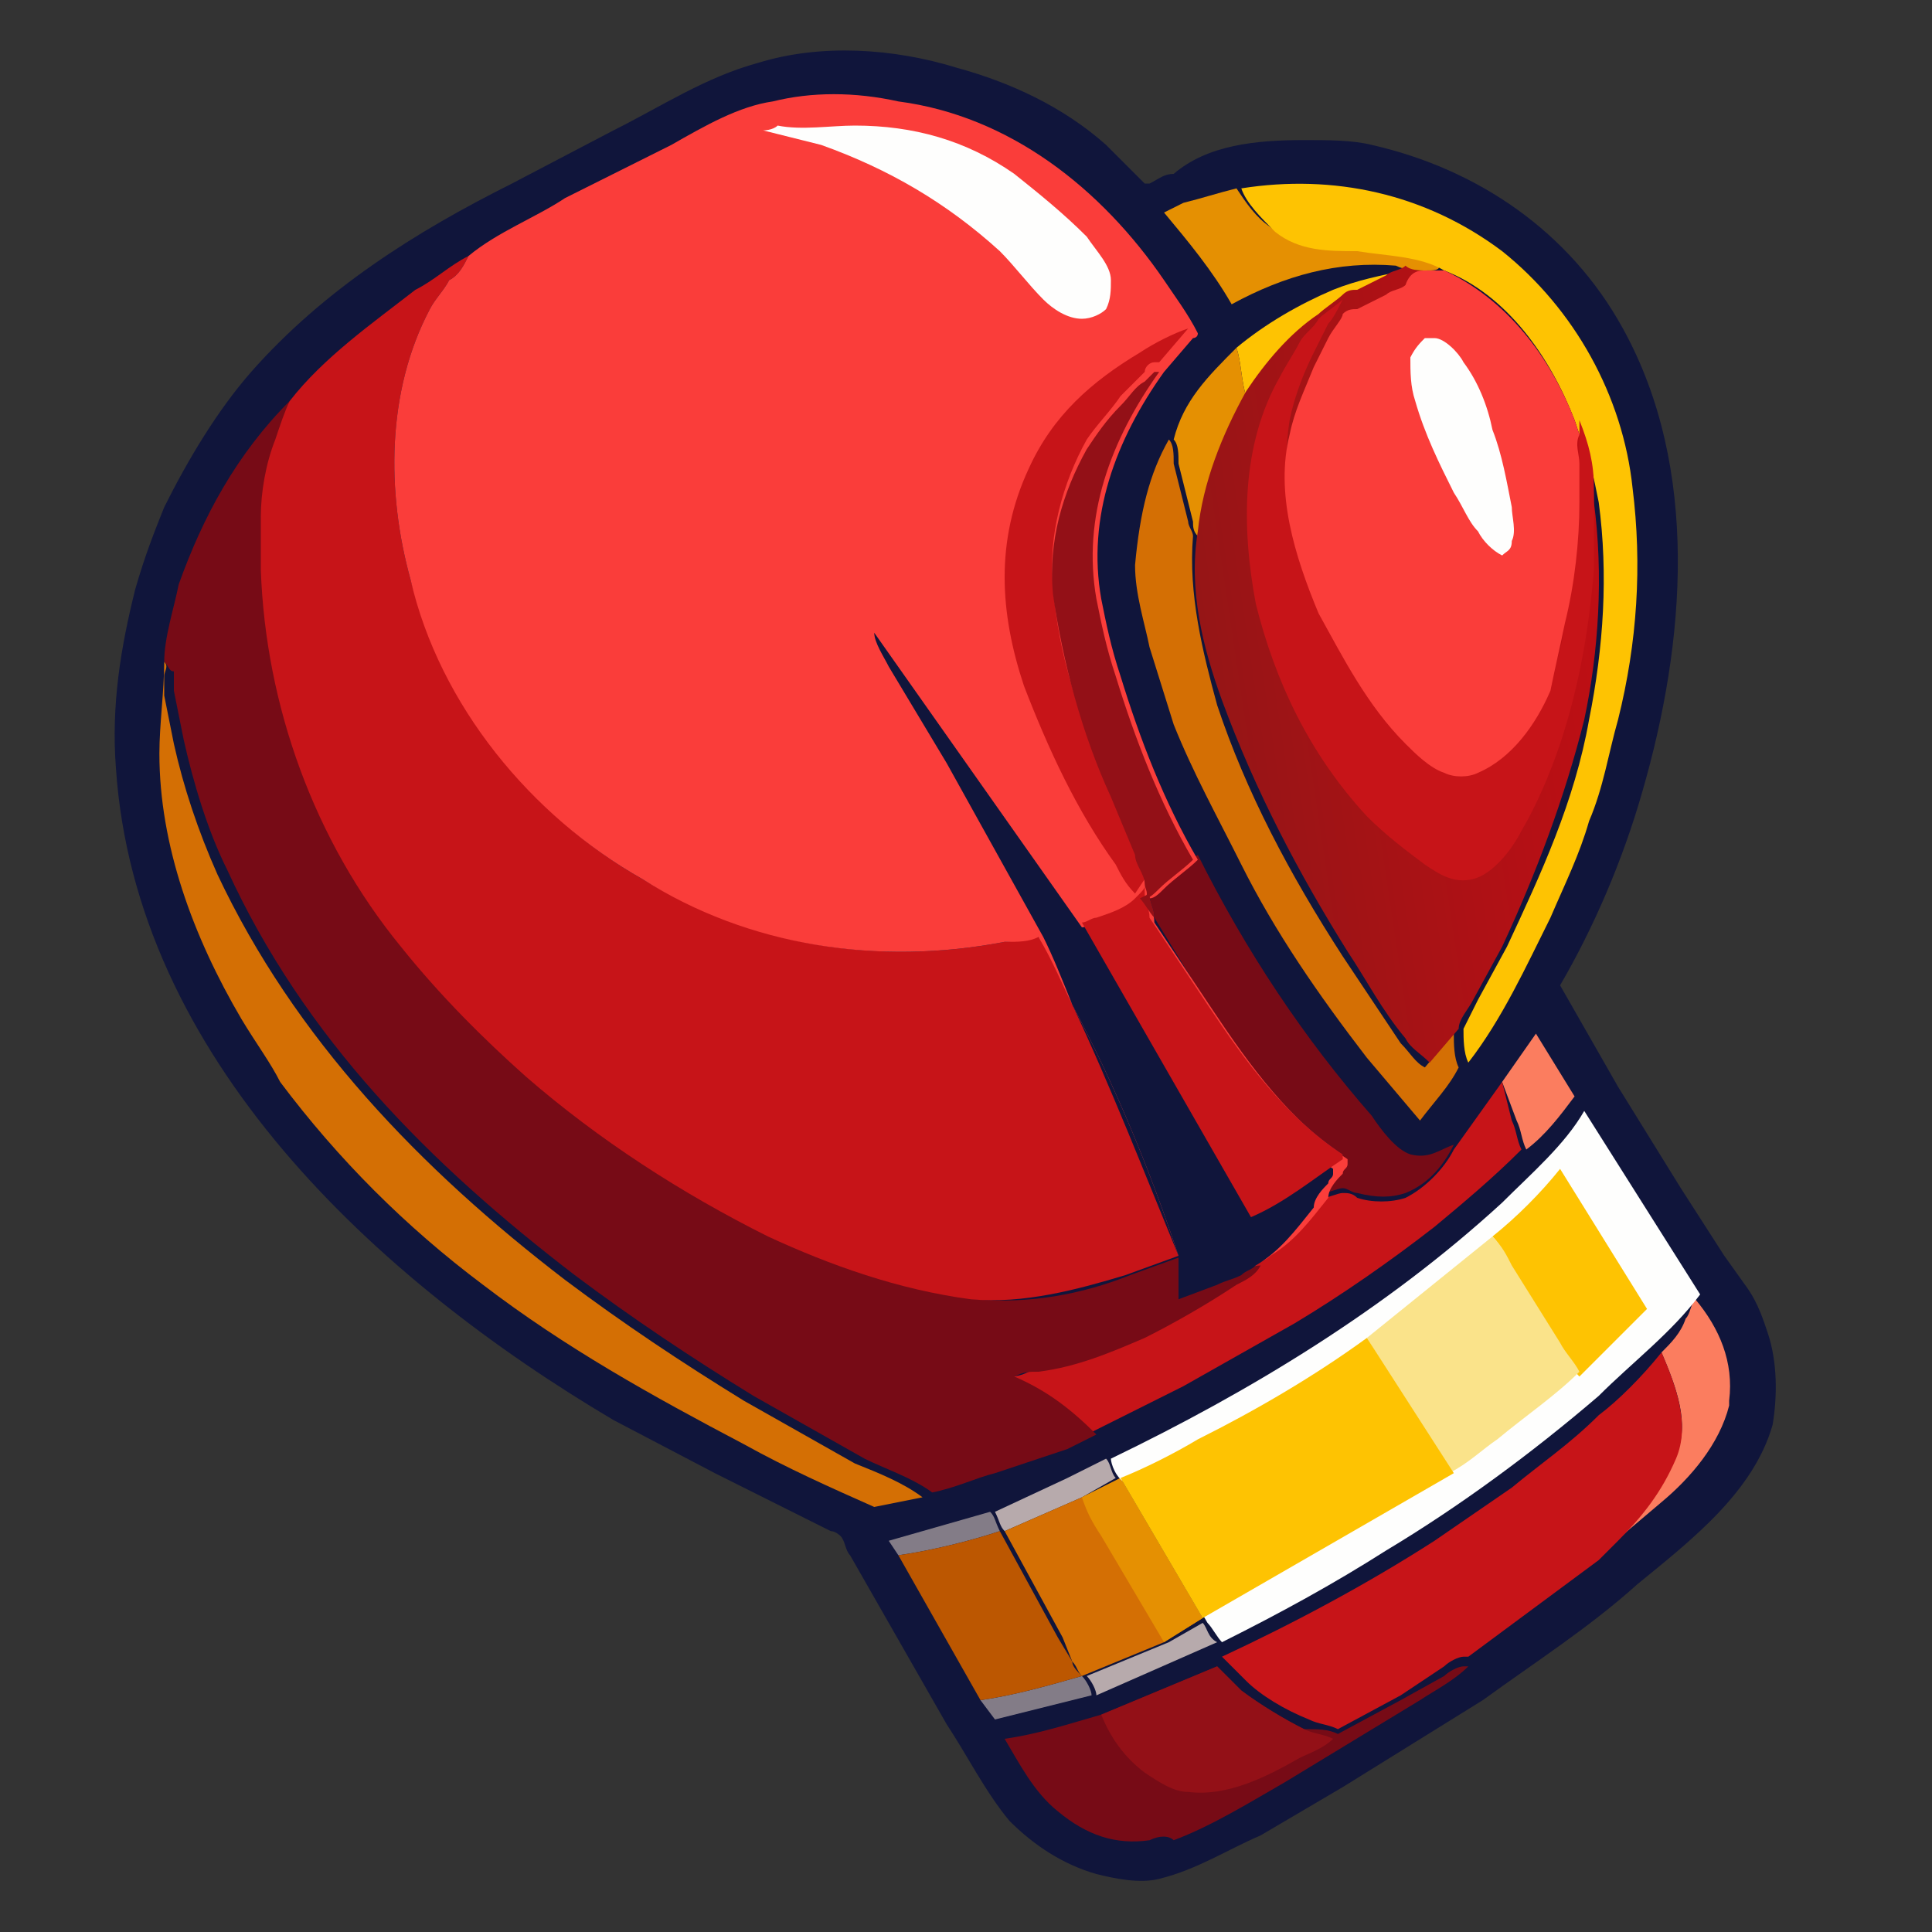 <?xml version="1.0" encoding="utf-8"?>
<!-- Generator: Adobe Illustrator 26.1.0, SVG Export Plug-In . SVG Version: 6.00 Build 0)  -->
<svg version="1.1" id="Layer_1" xmlns="http://www.w3.org/2000/svg" xmlns:xlink="http://www.w3.org/1999/xlink" x="0px" y="0px"
	 viewBox="0 0 40 40" style="enable-background:new 0 0 40 40;" xml:space="preserve">
<rect x="0" y="0" width="40" height="40" fill="#333333" stroke="none"/>
<style type="text/css">
	.st0{fill:#10153B;}
	.st1{fill:#837C87;}
	.st2{fill:#B7AAAC;}
	.st3{fill:#FEC302;}
	.st4{fill:#FB7D5F;}
	.st5{fill:#E59002;}
	.st6{fill:#BC5701;}
	.st7{fill:#D46F04;}
	.st8{fill:#770B16;}
	.st9{fill:#931017;}
	.st10{fill:#C71418;}
	.st11{fill:#FEFEFD;}
	.st12{fill:#FAE38A;}
	.st13{fill:url(#SVGID_1_);}
	.st14{fill:#FA3D3A;}
</style>
<path class="st0" d="M17.6,32.2c-0.1-0.1-0.1-0.3-0.2-0.4c0,0-0.1-0.1-0.2-0.1l-0.6-0.3l-1.8-0.9l-2.1-1.1
	c-4.9-2.9-9.9-7.5-10.3-13.5c-0.1-1.3,0.1-2.5,0.4-3.7C3,11.5,3.2,11,3.4,10.5c0.5-1,1.1-2,1.8-2.8C6.7,6,8.6,4.8,10.6,3.8l2.1-1.1
	c1-0.5,1.9-1.1,3-1.4c1.3-0.4,2.8-0.3,4.1,0.1c1.1,0.3,2.2,0.8,3.1,1.6l0.5,0.5c0.1,0.1,0.2,0.2,0.3,0.3c0,0,0.1,0,0.1,0
	c0.2-0.1,0.3-0.2,0.5-0.2C25,3,26,2.9,27,2.9c0.5,0,1,0,1.4,0.1c2.2,0.5,4.1,1.8,5.2,3.8c1.6,2.9,1.3,6.5,0.4,9.6
	c-0.4,1.4-1,2.8-1.7,4l1.2,2.1l1.3,2.1l0.9,1.4l0.5,0.7c0.2,0.3,0.3,0.6,0.4,0.9c0.2,0.6,0.2,1.3,0.1,1.9c-0.4,1.4-1.7,2.4-2.8,3.3
	c-1,0.9-2.1,1.6-3.2,2.4l-2.9,1.8l-1.7,1c-0.7,0.3-1.3,0.7-2.1,0.9c-0.4,0.1-0.9,0-1.3-0.1c-0.7-0.2-1.3-0.6-1.8-1.1
	c-0.5-0.6-0.9-1.4-1.3-2L17.6,32.2z"/>
<path class="st1" d="M18.6,32.2l-0.2-0.3l2.1-0.6c0.1,0.1,0.1,0.2,0.2,0.4C20.1,31.9,19.3,32.1,18.6,32.2z"/>
<path class="st1" d="M20.3,35.2c0.7-0.1,1.4-0.3,2.1-0.5c0.1,0.1,0.2,0.3,0.2,0.4l-2,0.5L20.3,35.2z"/>
<path class="st2" d="M22.1,30.6l0.8-0.4c0.1,0.1,0.1,0.3,0.2,0.4l0,0L22.4,31l0,0l-1.6,0.7l0,0c-0.1-0.1-0.1-0.2-0.2-0.4L22.1,30.6z
	"/>
<path class="st2" d="M24.9,33.6c0.1,0.1,0.1,0.3,0.3,0.4l-2.5,1.1c0-0.1-0.1-0.3-0.2-0.4l0,0l1.7-0.7L24.9,33.6z"/>
<path class="st3" d="M25.6,7.2c0.6-0.5,1.3-0.9,2-1.2c0.5-0.2,1-0.3,1.5-0.4c-0.1,0.1-0.3,0.1-0.4,0.2l-0.6,0.3
	c-0.1,0-0.2,0.1-0.3,0.1c-0.1,0.1-0.4,0.2-0.5,0.4c-0.6,0.4-1.1,1-1.5,1.6C25.7,7.9,25.7,7.5,25.6,7.2z"/>
<path class="st4" d="M31.1,22.4l0.7-1l0.8,1.3c-0.3,0.4-0.6,0.8-1,1.1c-0.1-0.2-0.1-0.4-0.2-0.6L31.1,22.4z"/>
<path class="st5" d="M25.6,7.2c0.1,0.3,0.1,0.7,0.2,1c-0.5,0.9-0.9,1.9-1,2.9l0,0c-0.1-0.1-0.1-0.2-0.1-0.3
	c-0.1-0.4-0.2-0.8-0.3-1.2c0-0.2,0-0.4-0.1-0.5C24.5,8.3,25,7.8,25.6,7.2z"/>
<path class="st4" d="M34.4,28c0.2-0.2,0.4-0.4,0.5-0.7c0.1-0.1,0.1-0.3,0.2-0.4c0.5,0.6,0.8,1.3,0.7,2.1l0,0.1
	c-0.2,0.8-0.8,1.5-1.4,2l-1.3,1.1c0.1-0.1,0.3-0.3,0.4-0.4c0.5-0.5,1-1.1,1.2-1.7C35,29.5,34.7,28.7,34.4,28z"/>
<path class="st5" d="M29.5,5.6c-0.2,0-0.4,0-0.6-0.1c-1.2-0.1-2.3,0.2-3.4,0.8c-0.4-0.7-0.9-1.3-1.4-1.9l0.4-0.2
	c0.4-0.1,0.7-0.2,1.1-0.3c0.2,0.3,0.4,0.6,0.7,0.8l0,0c0.5,0.4,1.1,0.3,1.7,0.4c0.6,0,1.3,0.1,1.8,0.4C29.8,5.6,29.7,5.6,29.5,5.6z"
	/>
<path class="st6" d="M20.7,31.7L20.7,31.7l1.2,2.2l0.3,0.5c0,0.1,0.1,0.2,0.2,0.3l0,0c-0.7,0.2-1.4,0.4-2.1,0.5l-1.7-3
	C19.3,32.1,20.1,31.9,20.7,31.7z"/>
<path class="st7" d="M22.4,31l0.8-0.4l1.7,2.9L24.1,34l-1.7,0.7c-0.1-0.1-0.1-0.2-0.2-0.3L22,33.9l-1.2-2.2L22.4,31L22.4,31z"/>
<path class="st5" d="M22.4,31l0.8-0.4l1.7,2.9L24.1,34l-1.3-2.2C22.6,31.5,22.5,31.3,22.4,31z"/>
<path class="st8" d="M24.8,17.7c1,2,2.2,3.8,3.6,5.4c0.2,0.3,0.5,0.7,0.8,0.8c0.4,0.1,0.6-0.1,0.9-0.2c-0.2,0.4-0.5,0.8-1,1
	c-0.3,0.1-0.6,0.1-1,0c-0.1,0-0.2-0.1-0.3-0.1c-0.1,0-0.3,0.1-0.4,0.1c0-0.2,0.2-0.4,0.3-0.5c0-0.1,0.1-0.1,0.1-0.2l0-0.1
	c-1.2-0.8-2-1.9-2.8-3.1L23.9,19c0-0.2-0.1-0.3-0.1-0.5c0.1-0.1,0.2-0.1,0.3-0.2C24.3,18.1,24.5,17.9,24.8,17.7z"/>
<path class="st7" d="M24.2,9.1c0.1,0.1,0.1,0.3,0.1,0.5c0.1,0.4,0.2,0.8,0.3,1.2c0,0.1,0.1,0.2,0.1,0.3l0,0
	c-0.1,1.2,0.2,2.4,0.5,3.5c0.6,1.8,1.5,3.5,2.6,5.2c0.4,0.6,0.8,1.2,1.2,1.8c0.2,0.2,0.3,0.4,0.5,0.5l0.6-0.7c0,0.2,0,0.5,0.1,0.7
	c-0.2,0.4-0.5,0.7-0.8,1.1l-1.1-1.3c-1-1.3-1.9-2.6-2.6-4c-0.5-1-1-1.9-1.4-2.9l-0.5-1.6c-0.1-0.5-0.3-1.1-0.3-1.7
	C23.6,10.6,23.8,9.8,24.2,9.1z"/>
<path class="st8" d="M27.7,35.9l1.3-0.7l0.9-0.5c0.1-0.1,0.3-0.2,0.4-0.2c0,0,0.1,0,0.1,0c-0.3,0.3-0.7,0.5-1,0.7l-2.8,1.7
	c-0.7,0.4-1.5,0.9-2.3,1.2C24.2,38,24,38,23.8,38.1l0,0c-0.7,0.1-1.3-0.1-1.9-0.6c-0.5-0.4-0.8-1-1.1-1.5c0.7-0.1,1.3-0.3,2-0.5
	l2.4-1l0.5,0.5c0.4,0.3,0.9,0.6,1.3,0.8C27.3,35.8,27.5,35.8,27.7,35.9z"/>
<path class="st9" d="M25.2,34.5l0.5,0.5c0.4,0.3,0.9,0.6,1.3,0.8c0.2,0.1,0.4,0.1,0.6,0.2l0,0c-0.2,0.2-0.5,0.3-0.7,0.4
	c-0.7,0.4-1.5,0.8-2.3,0.7l0,0c-0.3,0-0.6-0.2-0.9-0.4c-0.4-0.3-0.7-0.7-0.9-1.2L25.2,34.5z"/>
<path class="st10" d="M31.1,22.4l0.2,0.8c0.1,0.2,0.1,0.4,0.2,0.6c-0.6,0.6-1.2,1.1-1.8,1.6c-0.9,0.7-1.9,1.4-2.9,2l-2.3,1.3l-2,1
	c-0.5-0.5-1-0.9-1.7-1.2c0.2,0,0.3,0,0.5-0.1c0.8-0.1,1.5-0.4,2.2-0.7c0.7-0.3,1.3-0.7,1.9-1.1c0.2-0.1,0.4-0.2,0.5-0.4
	c0.1,0,0.2-0.1,0.3-0.2c0.5-0.3,0.8-0.7,1.2-1.2c0.1,0,0.3-0.1,0.4-0.1c0.1,0,0.2,0,0.3,0.1c0.3,0.1,0.7,0.1,1,0
	c0.4-0.2,0.8-0.6,1-1L31.1,22.4z"/>
<path class="st3" d="M25.7,3.9c1.9-0.3,3.8,0.1,5.4,1.3c1.5,1.2,2.5,3,2.7,4.9c0.2,1.6,0.1,3.2-0.3,4.8c-0.2,0.7-0.3,1.4-0.6,2.1
	c-0.2,0.7-0.5,1.3-0.8,2c-0.5,1-1,2.1-1.7,3c-0.1-0.2-0.1-0.5-0.1-0.7c0.1-0.2,0.2-0.4,0.3-0.6l0.6-1.1c0.7-1.5,1.4-3,1.7-4.7
	c0.3-1.5,0.4-3,0.2-4.5C33,9.9,32.9,9.4,32.7,9l-0.1-0.3c-0.5-1.3-1.4-2.6-2.7-3.1c-0.5-0.3-1.2-0.3-1.8-0.4c-0.6,0-1.2,0-1.7-0.4
	l0,0C26.1,4.5,25.8,4.2,25.7,3.9z"/>
<path class="st7" d="M3.4,13.7L3.4,13.7c0.1,0.1,0,0.2,0,0.3l0,0.4l0.2,1c0.2,0.9,0.5,1.8,0.9,2.7c1.6,3.4,4.2,6.1,7.2,8.4
	c1.2,0.9,2.4,1.7,3.7,2.5l2.3,1.3c0.5,0.2,1,0.4,1.4,0.7l-1,0.2c-0.9-0.4-1.8-0.8-2.7-1.3c-1.9-1-3.7-2-5.4-3.3
	c-1.6-1.2-3-2.6-4.2-4.2C5.6,22,5.3,21.6,5,21.1c-1-1.7-1.7-3.6-1.7-5.5C3.3,15,3.4,14.3,3.4,13.7z"/>
<path class="st10" d="M34.4,28c0.3,0.7,0.6,1.5,0.3,2.2c-0.3,0.7-0.7,1.2-1.2,1.7c-0.1,0.1-0.3,0.3-0.4,0.4l-2.7,2c0,0-0.1,0-0.1,0
	c-0.1,0-0.3,0.1-0.4,0.2L29,35.1l-1.3,0.7c-0.2-0.1-0.4-0.1-0.6-0.2c-0.5-0.2-1-0.5-1.3-0.8l-0.5-0.5c1.5-0.7,3-1.5,4.4-2.4l1.6-1.1
	c0.6-0.5,1.2-0.9,1.8-1.5C33.5,29,34,28.5,34.4,28z"/>
<path class="st11" d="M23,30.2c2.9-1.4,5.7-3.1,8.1-5.3c0.6-0.6,1.3-1.2,1.7-1.9l2.4,3.8c-0.6,0.8-1.4,1.4-2.1,2.1
	c-1.4,1.2-2.9,2.3-4.4,3.2c-1.1,0.7-2.2,1.3-3.4,1.9c-0.1-0.1-0.2-0.3-0.3-0.4l-1.7-2.9l0,0C23.1,30.6,23,30.3,23,30.2z"/>
<path class="st3" d="M30.9,25.6c0.5-0.4,1-0.9,1.4-1.4l1.8,2.9l-1.4,1.4c-0.2-0.2-0.3-0.4-0.4-0.6l-1-1.6
	C31.2,26.1,31.1,25.8,30.9,25.6z"/>
<path class="st12" d="M28.3,27.7l2.6-2.1c0.2,0.2,0.3,0.4,0.4,0.6l1,1.6c0.1,0.2,0.3,0.4,0.4,0.6c-0.5,0.5-1.1,0.9-1.7,1.4
	c-0.3,0.2-0.6,0.5-1,0.7L28.3,27.7z"/>
<path class="st3" d="M28.3,27.7l1.8,2.8l-5.2,3l-1.7-2.9l0,0c0.5-0.2,1.1-0.5,1.6-0.8C26,29.2,27.2,28.5,28.3,27.7z"/>
<path class="st8" d="M3.4,13.7c0-0.5,0.2-1.1,0.3-1.6C4.2,10.7,4.9,9.4,6,8.3l0,0c0,0.3-0.2,0.5-0.2,0.8c-0.1,0.5-0.2,1.1-0.3,1.6
	c0,0.4,0,0.7,0,1.1c0,2.8,1.1,5.6,2.9,7.8c0.8,1,1.6,1.9,2.6,2.7c1.5,1.3,3.2,2.4,5,3.3c1.3,0.6,2.7,1.1,4.2,1.3
	c1.1,0.1,2.2-0.1,3.2-0.5l1.1-0.4l0.3,0.7l0.8-0.3c0.2-0.1,0.3-0.2,0.5-0.2c-0.1,0.2-0.3,0.3-0.5,0.4c-0.6,0.4-1.3,0.8-1.9,1.1
	c-0.7,0.3-1.4,0.6-2.2,0.7c-0.2,0-0.3,0-0.5,0.1c0.7,0.3,1.2,0.7,1.7,1.2c-0.2,0.1-0.4,0.2-0.6,0.3l-1.5,0.5
	c-0.4,0.1-0.8,0.3-1.3,0.4c-0.4-0.3-1-0.5-1.4-0.7l-2.3-1.3c-1.3-0.8-2.5-1.6-3.7-2.5c-3-2.3-5.6-4.9-7.2-8.4
	c-0.4-0.8-0.7-1.8-0.9-2.7l-0.2-1l0-0.4C3.5,13.9,3.5,13.8,3.4,13.7L3.4,13.7z"/>
<linearGradient id="SVGID_1_" gradientUnits="userSpaceOnUse" x1="6.758" y1="47.977" x2="1.099" y2="47.134" gradientTransform="matrix(1.474 0 0 -1.474 23.486 83.939)">
	<stop  offset="0" style="stop-color:#C00E14"/>
	<stop  offset="1" style="stop-color:#961516"/>
</linearGradient>
<path class="st13" d="M29.5,5.6c0.1,0,0.2,0,0.4,0c1.3,0.6,2.2,1.8,2.7,3.1L32.7,9c0.2,0.5,0.3,0.9,0.3,1.4c0.2,1.5,0.1,3.1-0.2,4.5
	c-0.4,1.6-1,3.2-1.7,4.7l-0.6,1.1c-0.1,0.2-0.3,0.4-0.3,0.6L29.6,22c-0.2-0.2-0.4-0.3-0.5-0.5c-0.5-0.6-0.8-1.2-1.2-1.8
	c-1-1.6-1.9-3.3-2.6-5.2c-0.4-1.1-0.7-2.3-0.5-3.5c0.1-1,0.5-2,1-2.9c0.4-0.6,0.9-1.2,1.5-1.6c0.1-0.1,0.4-0.3,0.5-0.4
	c0.1-0.1,0.2-0.1,0.3-0.1l0.6-0.3c0.1-0.1,0.3-0.1,0.4-0.2C29.2,5.6,29.4,5.6,29.5,5.6z"/>
<path class="st10" d="M27.3,6.6c0.1-0.1,0.4-0.3,0.5-0.4l0,0c-0.1,0.2-0.2,0.4-0.3,0.5c-0.1,0.2-0.2,0.4-0.3,0.6
	c-0.2,0.4-0.4,0.9-0.5,1.4c-0.2,1.3,0.1,2.6,0.6,3.7c0.4,1,1,2,1.8,2.7c0.2,0.2,0.5,0.5,0.8,0.6c0.2,0.1,0.5,0.1,0.7,0
	c0.7-0.3,1.2-1,1.5-1.7c0.2-0.4,0.3-0.9,0.3-1.4c0.1-0.8,0.3-1.6,0.3-2.5l0-0.8c0-0.2,0-0.4,0-0.6c0.2,0.5,0.3,0.9,0.3,1.4
	C33,10.5,33,10.8,33,10.9c0,0.3,0,0.6,0,0.9c-0.1,1.2-0.3,2.4-0.7,3.6c-0.2,0.6-0.5,1.3-0.8,1.8c-0.2,0.4-0.6,0.9-1,1
	c-0.4,0.1-0.7-0.1-1-0.3c-0.4-0.3-0.8-0.6-1.2-1c-1.2-1.3-1.9-2.8-2.3-4.4c-0.3-1.6-0.3-3.3,0.5-4.7c0.1-0.2,0.3-0.5,0.4-0.7
	C27,6.9,27.2,6.8,27.3,6.6L27.3,6.6z"/>
<path class="st14" d="M29.5,5.6c0.1,0,0.2,0,0.4,0c1.3,0.6,2.2,1.8,2.7,3.1L32.7,9c-0.1,0.2,0,0.4,0,0.6l0,0.8
	c0,0.8-0.1,1.7-0.3,2.5c-0.1,0.5-0.2,0.9-0.3,1.4c-0.3,0.7-0.8,1.4-1.5,1.7c-0.2,0.1-0.5,0.1-0.7,0c-0.3-0.1-0.6-0.4-0.8-0.6
	c-0.8-0.8-1.3-1.8-1.8-2.7c-0.5-1.2-0.9-2.5-0.6-3.7c0.1-0.5,0.3-0.9,0.5-1.4c0.1-0.2,0.2-0.4,0.3-0.6c0.1-0.2,0.3-0.4,0.3-0.5l0,0
	c0.1-0.1,0.2-0.1,0.3-0.1l0.6-0.3c0.1-0.1,0.3-0.1,0.4-0.2C29.2,5.6,29.4,5.6,29.5,5.6z"/>
<path class="st11" d="M29.5,7l0.2,0c0.2,0,0.5,0.3,0.6,0.5c0.3,0.4,0.5,0.9,0.6,1.4c0.2,0.5,0.3,1.1,0.4,1.6c0,0.2,0.1,0.5,0,0.7
	c0,0.2-0.1,0.2-0.2,0.3c-0.2-0.1-0.4-0.3-0.5-0.5c-0.2-0.2-0.3-0.5-0.5-0.8c-0.3-0.6-0.6-1.2-0.8-1.9c-0.1-0.3-0.1-0.6-0.1-0.9
	C29.3,7.2,29.4,7.1,29.5,7z"/>
<path class="st10" d="M6,8.3C6.7,7.4,7.7,6.7,8.6,6c0.4-0.2,0.7-0.5,1.1-0.7l0,0C9.6,5.5,9.5,5.7,9.3,5.8C9.2,6,9,6.2,8.9,6.4
	C8,8.1,8,10.2,8.5,12c0.7,2.6,2.5,4.9,4.8,6.2c2.3,1.4,4.9,1.8,7.5,1.3c0.2,0,0.4-0.1,0.7-0.1l0,0c0.3,0.4,0.5,0.9,0.7,1.4
	c0.8,1.7,1.5,3.5,2.2,5.2l-1.1,0.4c-1,0.3-2.1,0.6-3.2,0.5c-1.5-0.2-2.9-0.7-4.2-1.3c-1.8-0.9-3.5-2-5-3.3c-0.9-0.8-1.8-1.7-2.6-2.7
	c-1.8-2.2-2.8-5-2.9-7.8c0-0.4,0-0.7,0-1.1c0-0.5,0.1-1.1,0.3-1.6C5.8,8.8,5.9,8.5,6,8.3L6,8.3z"/>
<path class="st14" d="M9.7,5.3c0.6-0.5,1.4-0.8,2-1.2L13.9,3c0.7-0.4,1.4-0.8,2.1-0.9c0.8-0.2,1.7-0.2,2.6,0
	c2.3,0.3,4.2,1.8,5.5,3.7c0.2,0.3,0.5,0.7,0.7,1.1c0,0.1-0.1,0.1-0.1,0.1l-0.6,0.7c-1,1.4-1.6,3-1.3,4.7c0.1,0.5,0.2,1,0.4,1.6
	c0.4,1.3,0.9,2.6,1.6,3.8c-0.2,0.2-0.5,0.4-0.7,0.6c-0.1,0.1-0.2,0.2-0.3,0.2c0,0.2,0.1,0.3,0.1,0.5l1.2,1.8
	c0.8,1.2,1.6,2.3,2.8,3.1l0,0.1c0,0.1-0.1,0.1-0.1,0.2c-0.1,0.1-0.3,0.3-0.3,0.5c-0.4,0.5-0.7,0.9-1.2,1.2c-0.1,0.1-0.2,0.1-0.3,0.2
	c-0.2,0.1-0.3,0.1-0.5,0.2l-0.8,0.3L24.4,26c-0.6-1.8-1.3-3.5-2.2-5.2c-0.2-0.4-0.4-0.9-0.7-1.4l0,0c-0.2,0.1-0.4,0.1-0.7,0.1
	c-2.6,0.5-5.3,0.1-7.5-1.3C11,16.9,9.1,14.6,8.5,12C8,10.2,8,8.1,8.9,6.4C9,6.2,9.2,6,9.3,5.8C9.5,5.7,9.6,5.5,9.7,5.3L9.7,5.3z"/>
<path class="st11" d="M17.7,2.6c1.2,0,2.3,0.3,3.3,1c0.5,0.4,1,0.8,1.5,1.3C22.7,5.2,23,5.5,23,5.8c0,0.2,0,0.4-0.1,0.6
	c-0.1,0.1-0.3,0.2-0.5,0.2c-0.3,0-0.6-0.2-0.8-0.4c-0.3-0.3-0.6-0.7-0.9-1c-1.1-1-2.3-1.7-3.7-2.2c-0.4-0.1-0.8-0.2-1.2-0.3
	c0,0,0.2,0,0.3-0.1C16.6,2.7,17.2,2.6,17.7,2.6z"/>
<path class="st10" d="M23.5,18.5c-0.2-0.2-0.3-0.4-0.4-0.6c-0.8-1.1-1.4-2.4-1.9-3.7c-0.5-1.5-0.6-3,0.1-4.5
	c0.5-1.1,1.3-1.8,2.3-2.4c0.3-0.2,0.7-0.4,1-0.5l-0.6,0.7c0,0-0.1,0-0.1,0c-0.1,0-0.2,0.1-0.2,0.2c-0.2,0.2-0.4,0.4-0.5,0.5
	c-0.2,0.3-0.5,0.6-0.7,0.9c-0.5,0.9-0.8,2-0.7,3c0.1,1.5,0.6,2.9,1.2,4.2l0.5,1.2c0.1,0.2,0.2,0.4,0.2,0.6l0,0c0,0.1,0,0,0,0.1l0,0
	l0,0l0,0l0,0l0,0l0,0L23.5,18.5z"/>
<path class="st9" d="M23.7,18.3c0-0.2-0.2-0.4-0.2-0.6L23,16.5c-0.6-1.3-1-2.8-1.2-4.2c-0.1-1.1,0.2-2.1,0.7-3
	c0.2-0.3,0.4-0.6,0.7-0.9c0.2-0.2,0.3-0.4,0.5-0.5c0.1-0.1,0.2-0.2,0.2-0.2c0,0,0.1,0,0.1,0c-1,1.4-1.6,3-1.3,4.7
	c0.1,0.5,0.2,1,0.4,1.6c0.4,1.3,0.9,2.6,1.6,3.8c-0.2,0.2-0.5,0.4-0.7,0.6c-0.1,0.1-0.2,0.2-0.3,0.2C23.8,18.5,23.7,18.4,23.7,18.3z
	"/>
<path class="st0" d="M21.6,19.4l-2-3.6l-1.2-2c-0.1-0.2-0.3-0.5-0.3-0.7l4.3,6.1c0.1,0,0.2-0.1,0.3-0.1c0.3-0.1,0.6-0.2,0.8-0.4
	l-0.1-0.1l0.1,0.1l0,0l0,0l0,0l0,0l0,0l0,0c0-0.1,0,0,0-0.1l0,0c0,0.1,0,0.1,0,0.2c0,0.2,0.1,0.3,0.1,0.5l1.2,1.8
	c0.8,1.2,1.6,2.3,2.8,3.1l0,0.1c0,0.1-0.1,0.1-0.1,0.2c-0.1,0.1-0.3,0.3-0.3,0.5c-0.4,0.5-0.7,0.9-1.2,1.2c-0.1,0.1-0.2,0.1-0.3,0.2
	c-0.2,0.1-0.3,0.1-0.5,0.2l-0.8,0.3L24.4,26c-0.6-1.8-1.3-3.5-2.2-5.2C22,20.3,21.8,19.8,21.6,19.4z"/>
<path class="st10" d="M23.7,18.3c0,0.1,0,0.1,0,0.2c0,0.2,0.1,0.3,0.1,0.5l1.2,1.8c0.8,1.2,1.6,2.3,2.8,3.1l0,0.1
	c-0.6,0.4-1.2,0.9-1.9,1.2l-3.5-6.1c0.1,0,0.2-0.1,0.3-0.1c0.3-0.1,0.6-0.2,0.8-0.4l-0.1-0.1l0.1,0.1l0,0l0,0l0,0l0,0l0,0l0,0
	C23.7,18.4,23.7,18.4,23.7,18.3L23.7,18.3z"/>
<path class="st9" d="M23.8,18.5c0,0.2,0.1,0.3,0.1,0.5c-0.1-0.1-0.2-0.3-0.3-0.4L23.8,18.5z"/>
</svg>
